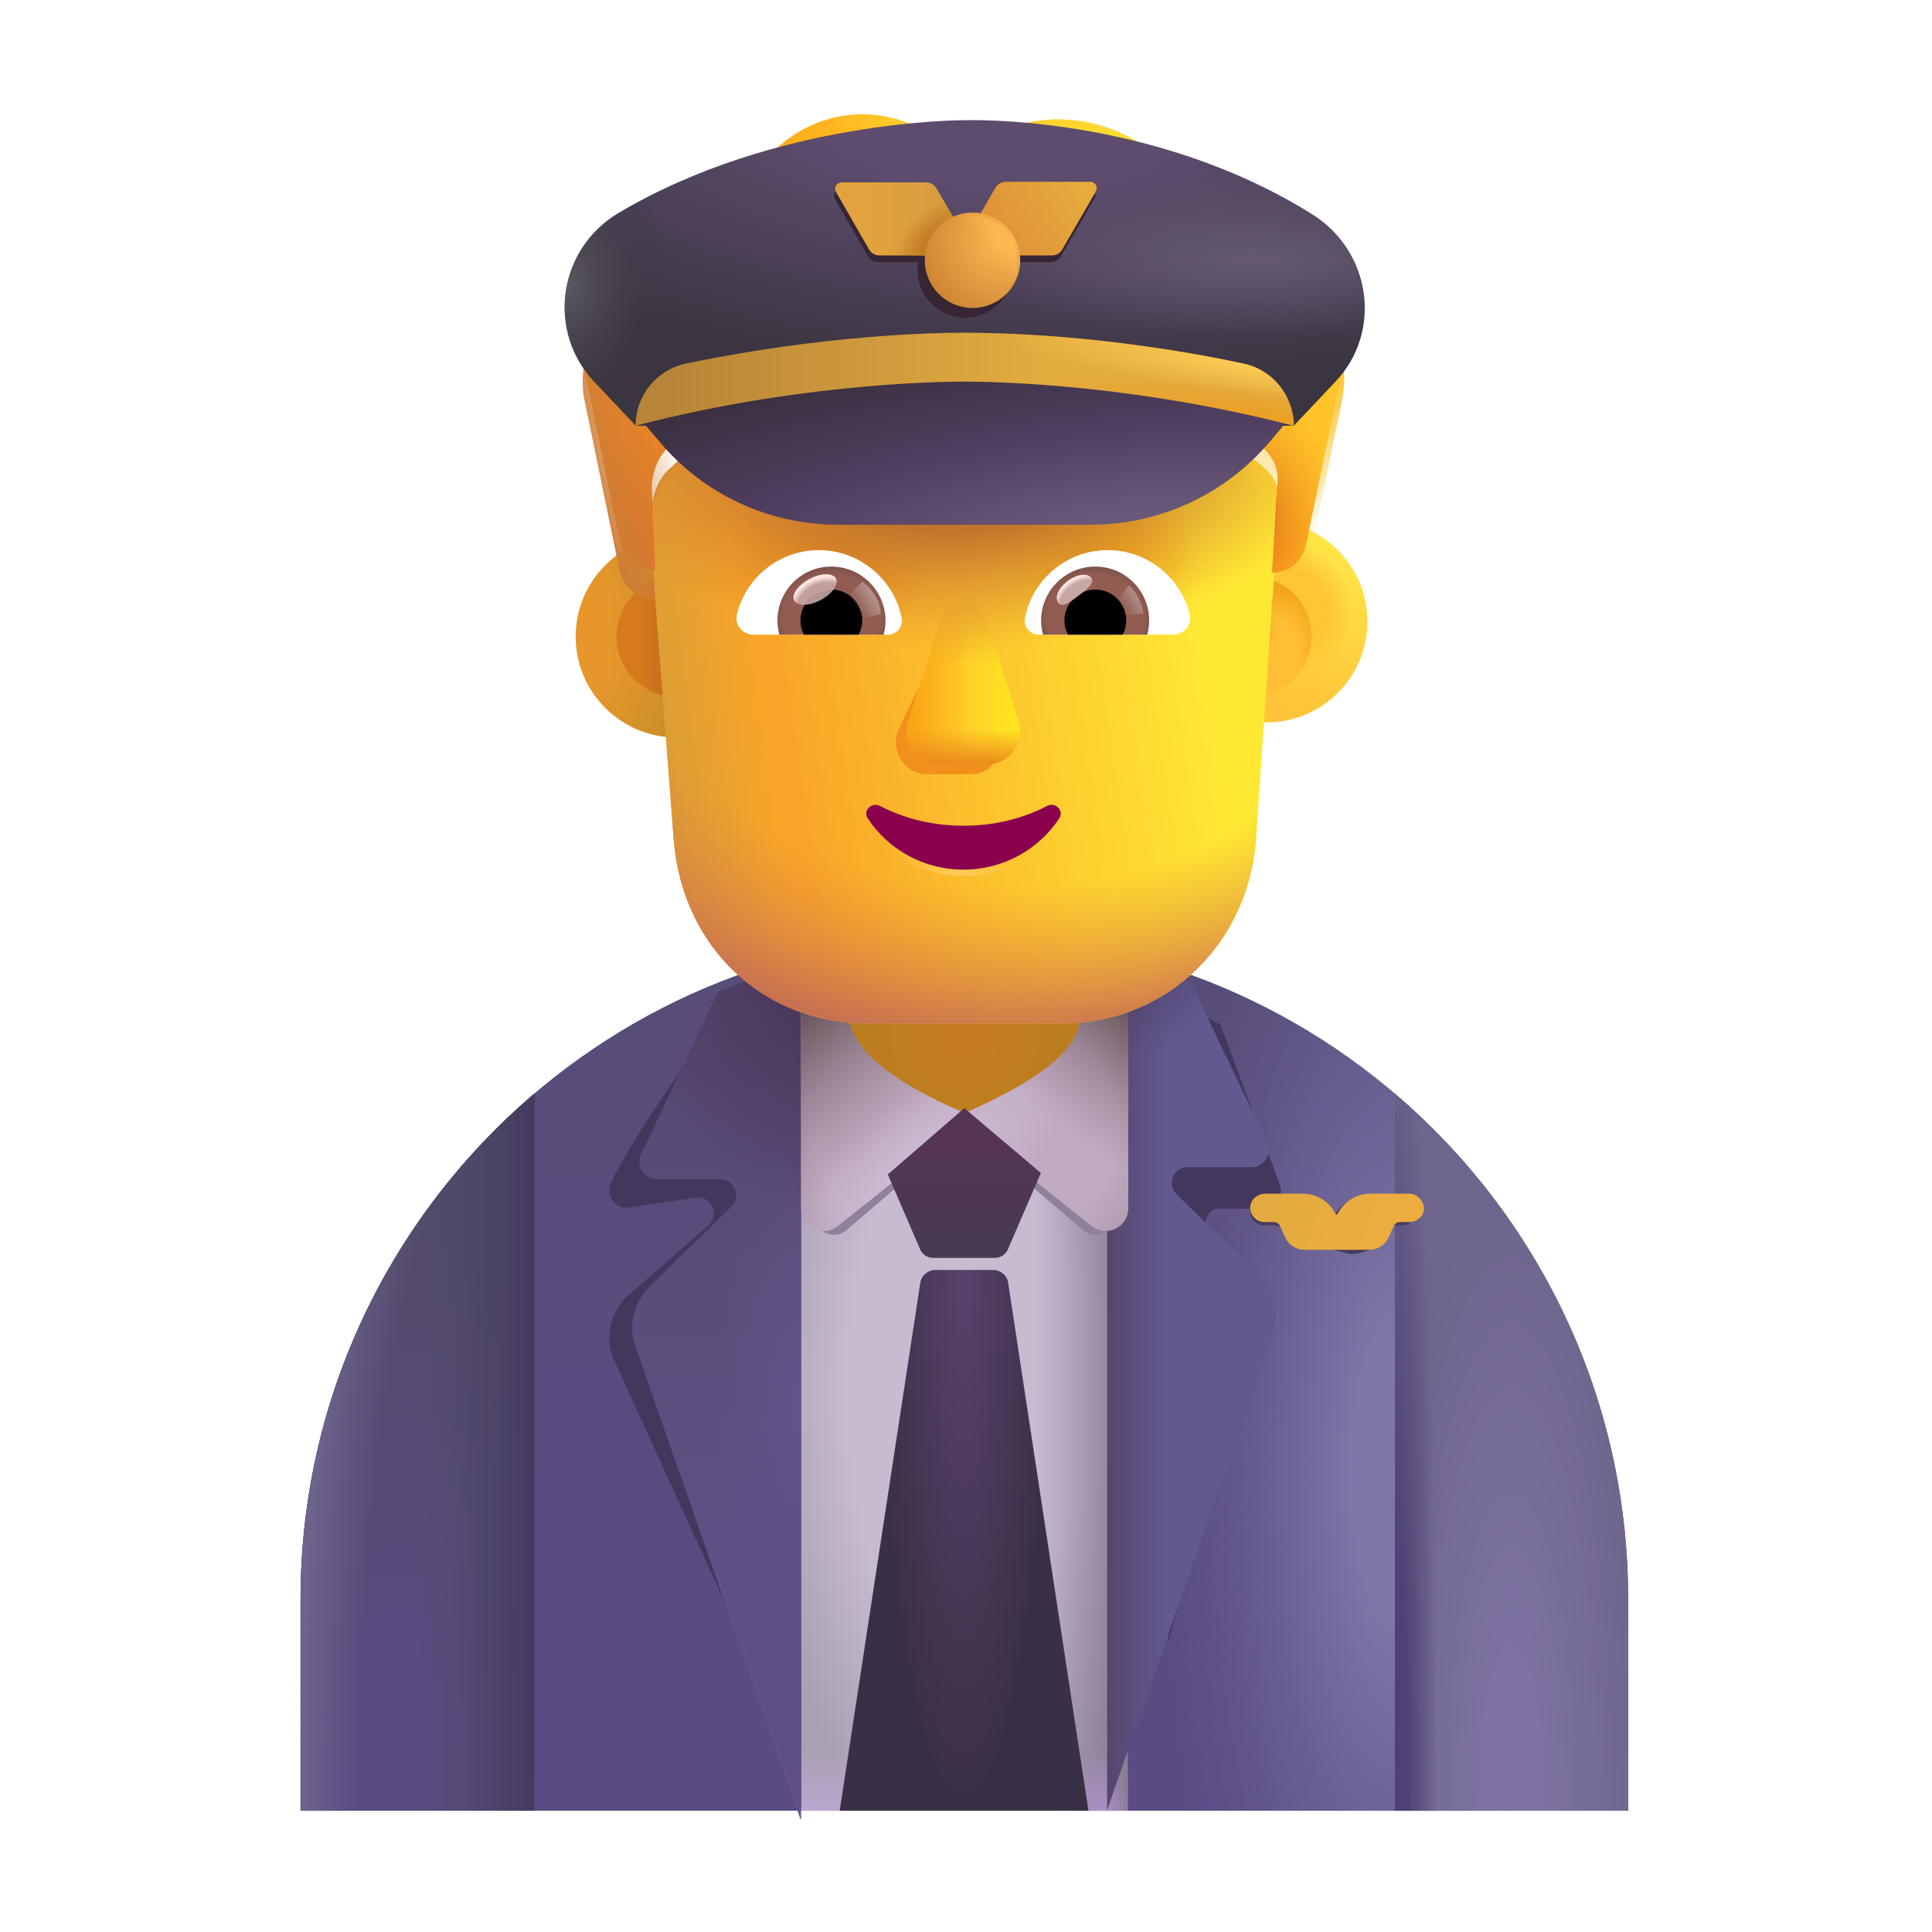 <svg width="1024" height="1024" viewBox="0 0 32 32" fill="none" xmlns="http://www.w3.org/2000/svg">
<path d="M15.978 15.491C9.908 15.491 4.978 20.411 4.978 26.491V29.991H26.968V26.491C26.968 20.411 22.048 15.491 15.978 15.491Z" fill="url(#paint0_linear_4002_2457)"/>
<path d="M15.978 15.491C9.908 15.491 4.978 20.411 4.978 26.491V29.991H26.968V26.491C26.968 20.411 22.048 15.491 15.978 15.491Z" fill="url(#paint1_radial_4002_2457)"/>
<path d="M23.104 18.114V29.991H26.968V26.491C26.968 23.134 25.469 20.131 23.104 18.114Z" fill="url(#paint2_radial_4002_2457)"/>
<path d="M23.104 18.114V29.991H26.968V26.491C26.968 23.134 25.469 20.131 23.104 18.114Z" fill="url(#paint3_radial_4002_2457)"/>
<path d="M8.853 29.991V18.111C6.483 20.128 4.978 23.132 4.978 26.491V29.991H8.853Z" fill="url(#paint4_radial_4002_2457)"/>
<path d="M8.853 29.991V18.111C6.483 20.128 4.978 23.132 4.978 26.491V29.991H8.853Z" fill="url(#paint5_linear_4002_2457)"/>
<path d="M8.853 29.991V18.111C6.483 20.128 4.978 23.132 4.978 26.491V29.991H8.853Z" fill="url(#paint6_radial_4002_2457)"/>
<path d="M18.678 16.101H13.268V29.991H18.678V16.101Z" fill="url(#paint7_radial_4002_2457)"/>
<path d="M18.678 16.101H13.268V29.991H18.678V16.101Z" fill="url(#paint8_linear_4002_2457)"/>
<path d="M18.678 16.101H13.268V29.991H18.678V16.101Z" fill="url(#paint9_linear_4002_2457)"/>
<path d="M18.678 16.101H13.268V29.991H18.678V16.101Z" fill="url(#paint10_radial_4002_2457)"/>
<g filter="url(#filter0_f_4002_2457)">
<path d="M15.979 15.338H13.463V20.078C13.463 20.388 13.797 20.568 14.029 20.368L15.979 18.698L17.928 20.368C18.16 20.568 18.494 20.388 18.494 20.078V15.338H15.979V15.338Z" fill="#8F809C"/>
</g>
<path d="M15.491 21.035C15.367 21.035 15.262 21.125 15.243 21.247L13.908 29.991H18.028L16.698 21.247C16.68 21.125 16.575 21.035 16.451 21.035H15.491Z" fill="url(#paint11_radial_4002_2457)"/>
<g filter="url(#filter1_f_4002_2457)">
<path d="M12.768 16.453C12.308 16.57 12.405 16.551 11.969 16.724C11.428 17.507 10.423 18.922 10.118 19.596C10.028 19.787 10.168 20.006 10.379 20.006L11.558 19.832C11.798 19.832 11.908 20.122 11.748 20.282L10.379 21.479C10.118 21.739 10.018 22.129 10.148 22.479L13.042 28.813L12.768 16.453Z" fill="#44375D"/>
</g>
<g filter="url(#filter2_ii_4002_2457)">
<path d="M13.268 15.828C12.808 15.945 12.359 16.09 11.923 16.263C11.912 16.271 11.9 16.277 11.888 16.282L10.618 18.971C10.528 19.162 10.668 19.381 10.878 19.381H11.928C12.168 19.381 12.278 19.672 12.118 19.831L10.758 21.162C10.498 21.422 10.398 21.811 10.528 22.162L13.258 29.982H13.268V15.828Z" fill="url(#paint12_linear_4002_2457)"/>
<path d="M13.268 15.828C12.808 15.945 12.359 16.09 11.923 16.263C11.912 16.271 11.9 16.277 11.888 16.282L10.618 18.971C10.528 19.162 10.668 19.381 10.878 19.381H11.928C12.168 19.381 12.278 19.672 12.118 19.831L10.758 21.162C10.498 21.422 10.398 21.811 10.528 22.162L13.258 29.982H13.268V15.828Z" fill="url(#paint13_radial_4002_2457)"/>
<path d="M13.268 15.828C12.808 15.945 12.359 16.09 11.923 16.263C11.912 16.271 11.9 16.277 11.888 16.282L10.618 18.971C10.528 19.162 10.668 19.381 10.878 19.381H11.928C12.168 19.381 12.278 19.672 12.118 19.831L10.758 21.162C10.498 21.422 10.398 21.811 10.528 22.162L13.258 29.982H13.268V15.828Z" fill="url(#paint14_radial_4002_2457)"/>
</g>
<path d="M13.268 15.828C12.808 15.945 12.359 16.09 11.923 16.263C11.912 16.271 11.9 16.277 11.888 16.282L10.618 18.971C10.528 19.162 10.668 19.381 10.878 19.381H11.928C12.168 19.381 12.278 19.672 12.118 19.831L10.758 21.162C10.498 21.422 10.398 21.811 10.528 22.162L13.258 29.982H13.268V15.828Z" fill="url(#paint15_linear_4002_2457)"/>
<g filter="url(#filter3_f_4002_2457)">
<path d="M20.029 20.47L20.472 21.519C20.674 21.779 20.744 22.169 20.651 22.529L19.355 27.175L19.135 16.73L19.226 16.547C19.564 16.662 19.894 16.804 20.214 16.97L21.194 19.61C21.264 19.8 21.155 20.02 20.992 20.02H20.176C19.99 20.02 19.896 20.3 20.029 20.47Z" fill="#44375D"/>
</g>
<g filter="url(#filter4_ii_4002_2457)">
<path d="M19.838 19.781L21.198 21.111C21.458 21.371 21.548 21.761 21.428 22.121L18.688 29.981V16.041L18.805 15.858C19.24 15.974 19.665 16.115 20.077 16.281L21.338 18.921C21.428 19.111 21.288 19.331 21.078 19.331H20.028C19.788 19.331 19.668 19.611 19.838 19.781Z" fill="url(#paint16_linear_4002_2457)"/>
<path d="M19.838 19.781L21.198 21.111C21.458 21.371 21.548 21.761 21.428 22.121L18.688 29.981V16.041L18.805 15.858C19.24 15.974 19.665 16.115 20.077 16.281L21.338 18.921C21.428 19.111 21.288 19.331 21.078 19.331H20.028C19.788 19.331 19.668 19.611 19.838 19.781Z" fill="url(#paint17_radial_4002_2457)"/>
</g>
<path d="M15.978 15.275H13.268V20.015C13.268 20.325 13.628 20.505 13.878 20.305L15.978 18.635L18.078 20.305C18.328 20.505 18.688 20.325 18.688 20.015V15.275H15.978V15.275Z" fill="url(#paint18_radial_4002_2457)"/>
<path d="M15.978 15.275H13.268V20.015C13.268 20.325 13.628 20.505 13.878 20.305L15.978 18.635L18.078 20.305C18.328 20.505 18.688 20.325 18.688 20.015V15.275H15.978V15.275Z" fill="url(#paint19_radial_4002_2457)"/>
<path d="M15.978 15.275H13.268V20.015C13.268 20.325 13.628 20.505 13.878 20.305L15.978 18.635L18.078 20.305C18.328 20.505 18.688 20.325 18.688 20.015V15.275H15.978V15.275Z" fill="url(#paint20_linear_4002_2457)"/>
<path d="M15.978 15.275H13.268V20.015C13.268 20.325 13.628 20.505 13.878 20.305L15.978 18.635L18.078 20.305C18.328 20.505 18.688 20.325 18.688 20.015V15.275H15.978V15.275Z" fill="url(#paint21_linear_4002_2457)"/>
<path d="M15.978 18.436C17.767 17.648 17.91 17.12 17.897 16.736H14.059C14.046 17.12 14.283 17.706 15.978 18.436Z" fill="url(#paint22_radial_4002_2457)"/>
<circle cx="11.206" cy="10.544" r="1.671" fill="url(#paint23_radial_4002_2457)"/>
<g filter="url(#filter5_f_4002_2457)">
<circle cx="11.206" cy="10.544" r="0.996" fill="url(#paint24_linear_4002_2457)"/>
</g>
<g filter="url(#filter6_i_4002_2457)">
<circle cx="20.728" cy="10.544" r="1.671" fill="url(#paint25_linear_4002_2457)"/>
<circle cx="20.728" cy="10.544" r="1.671" fill="url(#paint26_radial_4002_2457)"/>
</g>
<g filter="url(#filter7_f_4002_2457)">
<circle cx="20.728" cy="10.544" r="0.996" fill="#FFBF34"/>
<circle cx="20.728" cy="10.544" r="0.996" fill="url(#paint27_radial_4002_2457)"/>
<circle cx="20.728" cy="10.544" r="0.996" fill="url(#paint28_radial_4002_2457)"/>
</g>
<path d="M10.854 9.931C10.827 9.617 10.795 8.721 10.795 8.491C10.795 8.224 10.903 7.904 11.117 7.743L11.278 7.583C11.547 7.37 11.654 7.049 11.654 6.729V5.875C11.654 5.608 11.815 5.395 12.084 5.341C12.728 5.181 14.07 4.914 16.003 4.914C17.936 4.914 19.278 5.181 19.923 5.341C20.137 5.395 20.352 5.608 20.352 5.875V6.729C20.352 7.049 20.513 7.37 20.728 7.583C21.23 7.935 21.199 8.129 21.157 8.544C21.145 8.673 21.104 9.74 21.068 9.985L20.802 13.948C20.642 15.719 19.249 16.953 17.589 16.953H14.375C12.662 16.953 11.323 15.719 11.162 13.948L10.854 9.931Z" fill="url(#paint29_linear_4002_2457)"/>
<path d="M10.854 9.931C10.827 9.617 10.795 8.721 10.795 8.491C10.795 8.224 10.903 7.904 11.117 7.743L11.278 7.583C11.547 7.37 11.654 7.049 11.654 6.729V5.875C11.654 5.608 11.815 5.395 12.084 5.341C12.728 5.181 14.07 4.914 16.003 4.914C17.936 4.914 19.278 5.181 19.923 5.341C20.137 5.395 20.352 5.608 20.352 5.875V6.729C20.352 7.049 20.513 7.37 20.728 7.583C21.23 7.935 21.199 8.129 21.157 8.544C21.145 8.673 21.104 9.74 21.068 9.985L20.802 13.948C20.642 15.719 19.249 16.953 17.589 16.953H14.375C12.662 16.953 11.323 15.719 11.162 13.948L10.854 9.931Z" fill="url(#paint30_linear_4002_2457)"/>
<path d="M10.854 9.931C10.827 9.617 10.795 8.721 10.795 8.491C10.795 8.224 10.903 7.904 11.117 7.743L11.278 7.583C11.547 7.37 11.654 7.049 11.654 6.729V5.875C11.654 5.608 11.815 5.395 12.084 5.341C12.728 5.181 14.07 4.914 16.003 4.914C17.936 4.914 19.278 5.181 19.923 5.341C20.137 5.395 20.352 5.608 20.352 5.875V6.729C20.352 7.049 20.513 7.37 20.728 7.583C21.23 7.935 21.199 8.129 21.157 8.544C21.145 8.673 21.104 9.74 21.068 9.985L20.802 13.948C20.642 15.719 19.249 16.953 17.589 16.953H14.375C12.662 16.953 11.323 15.719 11.162 13.948L10.854 9.931Z" fill="url(#paint31_radial_4002_2457)"/>
<path d="M10.854 9.931C10.827 9.617 10.795 8.721 10.795 8.491C10.795 8.224 10.903 7.904 11.117 7.743L11.278 7.583C11.547 7.37 11.654 7.049 11.654 6.729V5.875C11.654 5.608 11.815 5.395 12.084 5.341C12.728 5.181 14.07 4.914 16.003 4.914C17.936 4.914 19.278 5.181 19.923 5.341C20.137 5.395 20.352 5.608 20.352 5.875V6.729C20.352 7.049 20.513 7.37 20.728 7.583C21.23 7.935 21.199 8.129 21.157 8.544C21.145 8.673 21.104 9.74 21.068 9.985L20.802 13.948C20.642 15.719 19.249 16.953 17.589 16.953H14.375C12.662 16.953 11.323 15.719 11.162 13.948L10.854 9.931Z" fill="url(#paint32_radial_4002_2457)"/>
<path d="M10.854 9.931C10.827 9.617 10.795 8.721 10.795 8.491C10.795 8.224 10.903 7.904 11.117 7.743L11.278 7.583C11.547 7.37 11.654 7.049 11.654 6.729V5.875C11.654 5.608 11.815 5.395 12.084 5.341C12.728 5.181 14.07 4.914 16.003 4.914C17.936 4.914 19.278 5.181 19.923 5.341C20.137 5.395 20.352 5.608 20.352 5.875V6.729C20.352 7.049 20.513 7.37 20.728 7.583C21.23 7.935 21.199 8.129 21.157 8.544C21.145 8.673 21.104 9.74 21.068 9.985L20.802 13.948C20.642 15.719 19.249 16.953 17.589 16.953H14.375C12.662 16.953 11.323 15.719 11.162 13.948L10.854 9.931Z" fill="url(#paint33_radial_4002_2457)"/>
<path d="M10.854 9.931C10.827 9.617 10.795 8.721 10.795 8.491C10.795 8.224 10.903 7.904 11.117 7.743L11.278 7.583C11.547 7.37 11.654 7.049 11.654 6.729V5.875C11.654 5.608 11.815 5.395 12.084 5.341C12.728 5.181 14.07 4.914 16.003 4.914C17.936 4.914 19.278 5.181 19.923 5.341C20.137 5.395 20.352 5.608 20.352 5.875V6.729C20.352 7.049 20.513 7.37 20.728 7.583C21.23 7.935 21.199 8.129 21.157 8.544C21.145 8.673 21.104 9.74 21.068 9.985L20.802 13.948C20.642 15.719 19.249 16.953 17.589 16.953H14.375C12.662 16.953 11.323 15.719 11.162 13.948L10.854 9.931Z" fill="url(#paint34_radial_4002_2457)"/>
<g filter="url(#filter8_ii_4002_2457)">
<path d="M20.782 4.398L21.211 4.6C21.963 4.952 22.392 5.757 22.231 6.613L21.641 9.482C21.588 9.779 21.38 9.978 21.068 9.985C21.104 9.51 21.137 8.743 21.15 8.622C21.194 8.213 21.125 8.093 20.728 7.72C20.513 7.519 20.352 7.217 20.352 6.915V6.11C20.352 5.858 20.137 5.657 19.922 5.606C19.278 5.455 17.936 5.204 16.003 5.204C14.07 5.204 12.728 5.455 12.084 5.606C11.815 5.657 11.654 5.858 11.654 6.11V6.915C11.654 7.217 11.547 7.519 11.278 7.72L11.117 7.871C10.903 8.022 10.794 8.338 10.794 8.59C10.808 8.736 10.83 9.582 10.854 9.934C10.553 9.914 10.309 9.718 10.258 9.432L9.668 6.563C9.56 5.757 9.99 4.952 10.742 4.6C11.756 4.18 12.126 3.543 12.943 2.888C13.533 2.385 14.392 2.234 15.144 2.586C15.681 2.737 16.272 2.737 16.808 2.586C17.614 2.334 18.527 2.536 19.171 3.089L19.976 3.844C20.191 4.096 20.459 4.247 20.782 4.398Z" fill="#FFA91B"/>
<path d="M20.782 4.398L21.211 4.6C21.963 4.952 22.392 5.757 22.231 6.613L21.641 9.482C21.588 9.779 21.38 9.978 21.068 9.985C21.104 9.51 21.137 8.743 21.15 8.622C21.194 8.213 21.125 8.093 20.728 7.72C20.513 7.519 20.352 7.217 20.352 6.915V6.11C20.352 5.858 20.137 5.657 19.922 5.606C19.278 5.455 17.936 5.204 16.003 5.204C14.07 5.204 12.728 5.455 12.084 5.606C11.815 5.657 11.654 5.858 11.654 6.11V6.915C11.654 7.217 11.547 7.519 11.278 7.72L11.117 7.871C10.903 8.022 10.794 8.338 10.794 8.59C10.808 8.736 10.83 9.582 10.854 9.934C10.553 9.914 10.309 9.718 10.258 9.432L9.668 6.563C9.56 5.757 9.99 4.952 10.742 4.6C11.756 4.18 12.126 3.543 12.943 2.888C13.533 2.385 14.392 2.234 15.144 2.586C15.681 2.737 16.272 2.737 16.808 2.586C17.614 2.334 18.527 2.536 19.171 3.089L19.976 3.844C20.191 4.096 20.459 4.247 20.782 4.398Z" fill="url(#paint35_radial_4002_2457)"/>
<path d="M20.782 4.398L21.211 4.6C21.963 4.952 22.392 5.757 22.231 6.613L21.641 9.482C21.588 9.779 21.38 9.978 21.068 9.985C21.104 9.51 21.137 8.743 21.15 8.622C21.194 8.213 21.125 8.093 20.728 7.72C20.513 7.519 20.352 7.217 20.352 6.915V6.11C20.352 5.858 20.137 5.657 19.922 5.606C19.278 5.455 17.936 5.204 16.003 5.204C14.07 5.204 12.728 5.455 12.084 5.606C11.815 5.657 11.654 5.858 11.654 6.11V6.915C11.654 7.217 11.547 7.519 11.278 7.72L11.117 7.871C10.903 8.022 10.794 8.338 10.794 8.59C10.808 8.736 10.83 9.582 10.854 9.934C10.553 9.914 10.309 9.718 10.258 9.432L9.668 6.563C9.56 5.757 9.99 4.952 10.742 4.6C11.756 4.18 12.126 3.543 12.943 2.888C13.533 2.385 14.392 2.234 15.144 2.586C15.681 2.737 16.272 2.737 16.808 2.586C17.614 2.334 18.527 2.536 19.171 3.089L19.976 3.844C20.191 4.096 20.459 4.247 20.782 4.398Z" fill="url(#paint36_linear_4002_2457)"/>
<path d="M20.782 4.398L21.211 4.6C21.963 4.952 22.392 5.757 22.231 6.613L21.641 9.482C21.588 9.779 21.38 9.978 21.068 9.985C21.104 9.51 21.137 8.743 21.15 8.622C21.194 8.213 21.125 8.093 20.728 7.72C20.513 7.519 20.352 7.217 20.352 6.915V6.11C20.352 5.858 20.137 5.657 19.922 5.606C19.278 5.455 17.936 5.204 16.003 5.204C14.07 5.204 12.728 5.455 12.084 5.606C11.815 5.657 11.654 5.858 11.654 6.11V6.915C11.654 7.217 11.547 7.519 11.278 7.72L11.117 7.871C10.903 8.022 10.794 8.338 10.794 8.59C10.808 8.736 10.83 9.582 10.854 9.934C10.553 9.914 10.309 9.718 10.258 9.432L9.668 6.563C9.56 5.757 9.99 4.952 10.742 4.6C11.756 4.18 12.126 3.543 12.943 2.888C13.533 2.385 14.392 2.234 15.144 2.586C15.681 2.737 16.272 2.737 16.808 2.586C17.614 2.334 18.527 2.536 19.171 3.089L19.976 3.844C20.191 4.096 20.459 4.247 20.782 4.398Z" fill="url(#paint37_radial_4002_2457)"/>
<path d="M20.782 4.398L21.211 4.6C21.963 4.952 22.392 5.757 22.231 6.613L21.641 9.482C21.588 9.779 21.38 9.978 21.068 9.985C21.104 9.51 21.137 8.743 21.15 8.622C21.194 8.213 21.125 8.093 20.728 7.72C20.513 7.519 20.352 7.217 20.352 6.915V6.11C20.352 5.858 20.137 5.657 19.922 5.606C19.278 5.455 17.936 5.204 16.003 5.204C14.07 5.204 12.728 5.455 12.084 5.606C11.815 5.657 11.654 5.858 11.654 6.11V6.915C11.654 7.217 11.547 7.519 11.278 7.72L11.117 7.871C10.903 8.022 10.794 8.338 10.794 8.59C10.808 8.736 10.83 9.582 10.854 9.934C10.553 9.914 10.309 9.718 10.258 9.432L9.668 6.563C9.56 5.757 9.99 4.952 10.742 4.6C11.756 4.18 12.126 3.543 12.943 2.888C13.533 2.385 14.392 2.234 15.144 2.586C15.681 2.737 16.272 2.737 16.808 2.586C17.614 2.334 18.527 2.536 19.171 3.089L19.976 3.844C20.191 4.096 20.459 4.247 20.782 4.398Z" fill="url(#paint38_radial_4002_2457)"/>
<path d="M20.782 4.398L21.211 4.6C21.963 4.952 22.392 5.757 22.231 6.613L21.641 9.482C21.588 9.779 21.38 9.978 21.068 9.985C21.104 9.51 21.137 8.743 21.15 8.622C21.194 8.213 21.125 8.093 20.728 7.72C20.513 7.519 20.352 7.217 20.352 6.915V6.11C20.352 5.858 20.137 5.657 19.922 5.606C19.278 5.455 17.936 5.204 16.003 5.204C14.07 5.204 12.728 5.455 12.084 5.606C11.815 5.657 11.654 5.858 11.654 6.11V6.915C11.654 7.217 11.547 7.519 11.278 7.72L11.117 7.871C10.903 8.022 10.794 8.338 10.794 8.59C10.808 8.736 10.83 9.582 10.854 9.934C10.553 9.914 10.309 9.718 10.258 9.432L9.668 6.563C9.56 5.757 9.99 4.952 10.742 4.6C11.756 4.18 12.126 3.543 12.943 2.888C13.533 2.385 14.392 2.234 15.144 2.586C15.681 2.737 16.272 2.737 16.808 2.586C17.614 2.334 18.527 2.536 19.171 3.089L19.976 3.844C20.191 4.096 20.459 4.247 20.782 4.398Z" fill="url(#paint39_radial_4002_2457)"/>
<path d="M20.782 4.398L21.211 4.6C21.963 4.952 22.392 5.757 22.231 6.613L21.641 9.482C21.588 9.779 21.38 9.978 21.068 9.985C21.104 9.51 21.137 8.743 21.15 8.622C21.194 8.213 21.125 8.093 20.728 7.72C20.513 7.519 20.352 7.217 20.352 6.915V6.11C20.352 5.858 20.137 5.657 19.922 5.606C19.278 5.455 17.936 5.204 16.003 5.204C14.07 5.204 12.728 5.455 12.084 5.606C11.815 5.657 11.654 5.858 11.654 6.11V6.915C11.654 7.217 11.547 7.519 11.278 7.72L11.117 7.871C10.903 8.022 10.794 8.338 10.794 8.59C10.808 8.736 10.83 9.582 10.854 9.934C10.553 9.914 10.309 9.718 10.258 9.432L9.668 6.563C9.56 5.757 9.99 4.952 10.742 4.6C11.756 4.18 12.126 3.543 12.943 2.888C13.533 2.385 14.392 2.234 15.144 2.586C15.681 2.737 16.272 2.737 16.808 2.586C17.614 2.334 18.527 2.536 19.171 3.089L19.976 3.844C20.191 4.096 20.459 4.247 20.782 4.398Z" fill="url(#paint40_radial_4002_2457)"/>
</g>
<path d="M20.782 4.398L21.211 4.6C21.963 4.952 22.392 5.757 22.231 6.613L21.641 9.482C21.588 9.779 21.38 9.978 21.068 9.985C21.104 9.51 21.137 8.743 21.15 8.622C21.194 8.213 21.125 8.093 20.728 7.72C20.513 7.519 20.352 7.217 20.352 6.915V6.11C20.352 5.858 20.137 5.657 19.922 5.606C19.278 5.455 17.936 5.204 16.003 5.204C14.07 5.204 12.728 5.455 12.084 5.606C11.815 5.657 11.654 5.858 11.654 6.11V6.915C11.654 7.217 11.547 7.519 11.278 7.72L11.117 7.871C10.903 8.022 10.794 8.338 10.794 8.59C10.808 8.736 10.83 9.582 10.854 9.934C10.553 9.914 10.309 9.718 10.258 9.432L9.668 6.563C9.56 5.757 9.99 4.952 10.742 4.6C11.756 4.18 12.126 3.543 12.943 2.888C13.533 2.385 14.392 2.234 15.144 2.586C15.681 2.737 16.272 2.737 16.808 2.586C17.614 2.334 18.527 2.536 19.171 3.089L19.976 3.844C20.191 4.096 20.459 4.247 20.782 4.398Z" fill="url(#paint41_radial_4002_2457)"/>
<path d="M20.782 4.398L21.211 4.6C21.963 4.952 22.392 5.757 22.231 6.613L21.641 9.482C21.588 9.779 21.38 9.978 21.068 9.985C21.104 9.51 21.137 8.743 21.15 8.622C21.194 8.213 21.125 8.093 20.728 7.72C20.513 7.519 20.352 7.217 20.352 6.915V6.11C20.352 5.858 20.137 5.657 19.922 5.606C19.278 5.455 17.936 5.204 16.003 5.204C14.07 5.204 12.728 5.455 12.084 5.606C11.815 5.657 11.654 5.858 11.654 6.11V6.915C11.654 7.217 11.547 7.519 11.278 7.72L11.117 7.871C10.903 8.022 10.794 8.338 10.794 8.59C10.808 8.736 10.83 9.582 10.854 9.934C10.553 9.914 10.309 9.718 10.258 9.432L9.668 6.563C9.56 5.757 9.99 4.952 10.742 4.6C11.756 4.18 12.126 3.543 12.943 2.888C13.533 2.385 14.392 2.234 15.144 2.586C15.681 2.737 16.272 2.737 16.808 2.586C17.614 2.334 18.527 2.536 19.171 3.089L19.976 3.844C20.191 4.096 20.459 4.247 20.782 4.398Z" fill="url(#paint42_radial_4002_2457)"/>
<path d="M20.782 4.398L21.211 4.6C21.963 4.952 22.392 5.757 22.231 6.613L21.641 9.482C21.588 9.779 21.38 9.978 21.068 9.985C21.104 9.51 21.137 8.743 21.15 8.622C21.194 8.213 21.125 8.093 20.728 7.72C20.513 7.519 20.352 7.217 20.352 6.915V6.11C20.352 5.858 20.137 5.657 19.922 5.606C19.278 5.455 17.936 5.204 16.003 5.204C14.07 5.204 12.728 5.455 12.084 5.606C11.815 5.657 11.654 5.858 11.654 6.11V6.915C11.654 7.217 11.547 7.519 11.278 7.72L11.117 7.871C10.903 8.022 10.794 8.338 10.794 8.59C10.808 8.736 10.83 9.582 10.854 9.934C10.553 9.914 10.309 9.718 10.258 9.432L9.668 6.563C9.56 5.757 9.99 4.952 10.742 4.6C11.756 4.18 12.126 3.543 12.943 2.888C13.533 2.385 14.392 2.234 15.144 2.586C15.681 2.737 16.272 2.737 16.808 2.586C17.614 2.334 18.527 2.536 19.171 3.089L19.976 3.844C20.191 4.096 20.459 4.247 20.782 4.398Z" fill="url(#paint43_radial_4002_2457)"/>
<path d="M20.782 4.398L21.211 4.6C21.963 4.952 22.392 5.757 22.231 6.613L21.641 9.482C21.588 9.779 21.38 9.978 21.068 9.985C21.104 9.51 21.137 8.743 21.15 8.622C21.194 8.213 21.125 8.093 20.728 7.72C20.513 7.519 20.352 7.217 20.352 6.915V6.11C20.352 5.858 20.137 5.657 19.922 5.606C19.278 5.455 17.936 5.204 16.003 5.204C14.07 5.204 12.728 5.455 12.084 5.606C11.815 5.657 11.654 5.858 11.654 6.11V6.915C11.654 7.217 11.547 7.519 11.278 7.72L11.117 7.871C10.903 8.022 10.794 8.338 10.794 8.59C10.808 8.736 10.83 9.582 10.854 9.934C10.553 9.914 10.309 9.718 10.258 9.432L9.668 6.563C9.56 5.757 9.99 4.952 10.742 4.6C11.756 4.18 12.126 3.543 12.943 2.888C13.533 2.385 14.392 2.234 15.144 2.586C15.681 2.737 16.272 2.737 16.808 2.586C17.614 2.334 18.527 2.536 19.171 3.089L19.976 3.844C20.191 4.096 20.459 4.247 20.782 4.398Z" fill="url(#paint44_radial_4002_2457)"/>
<g filter="url(#filter9_f_4002_2457)">
<path d="M15.683 10.422L14.861 12.123C14.76 12.473 15.004 12.823 15.35 12.823H16.088C16.434 12.823 16.678 12.467 16.576 12.123L16.078 10.422C15.971 10.045 15.794 10.045 15.683 10.422Z" fill="#F1901C"/>
</g>
<g filter="url(#filter10_f_4002_2457)">
<path d="M15.575 10.258L15.044 11.959C14.935 12.309 15.196 12.659 15.565 12.659H16.352C16.721 12.659 16.981 12.304 16.873 11.959L16.341 10.258C16.227 9.881 15.695 9.881 15.575 10.258Z" fill="#FFCC28"/>
<path d="M15.575 10.258L15.044 11.959C14.935 12.309 15.196 12.659 15.565 12.659H16.352C16.721 12.659 16.981 12.304 16.873 11.959L16.341 10.258C16.227 9.881 15.695 9.881 15.575 10.258Z" fill="url(#paint45_linear_4002_2457)"/>
<path d="M15.575 10.258L15.044 11.959C14.935 12.309 15.196 12.659 15.565 12.659H16.352C16.721 12.659 16.981 12.304 16.873 11.959L16.341 10.258C16.227 9.881 15.695 9.881 15.575 10.258Z" fill="url(#paint46_linear_4002_2457)"/>
<path d="M15.575 10.258L15.044 11.959C14.935 12.309 15.196 12.659 15.565 12.659H16.352C16.721 12.659 16.981 12.304 16.873 11.959L16.341 10.258C16.227 9.881 15.695 9.881 15.575 10.258Z" fill="url(#paint47_linear_4002_2457)"/>
<path d="M15.575 10.258L15.044 11.959C14.935 12.309 15.196 12.659 15.565 12.659H16.352C16.721 12.659 16.981 12.304 16.873 11.959L16.341 10.258C16.227 9.881 15.695 9.881 15.575 10.258Z" fill="url(#paint48_linear_4002_2457)"/>
</g>
<g filter="url(#filter11_f_4002_2457)">
<path d="M15.958 13.677C15.45 13.677 14.973 13.557 14.572 13.348C14.435 13.278 14.287 13.433 14.374 13.557C14.709 14.065 15.293 14.404 15.958 14.404C16.623 14.404 17.207 14.065 17.543 13.557C17.629 13.428 17.482 13.278 17.345 13.348C16.943 13.557 16.471 13.677 15.958 13.677Z" stroke="url(#paint49_radial_4002_2457)" stroke-width="0.2"/>
</g>
<path d="M15.958 13.677C15.45 13.677 14.973 13.557 14.572 13.348C14.435 13.278 14.287 13.433 14.374 13.557C14.709 14.065 15.293 14.404 15.958 14.404C16.623 14.404 17.207 14.065 17.543 13.557C17.629 13.428 17.482 13.278 17.345 13.348C16.943 13.557 16.471 13.677 15.958 13.677Z" fill="#8A004F"/>
<path d="M18.348 9.112C19.002 9.112 19.554 9.562 19.704 10.171C19.749 10.346 19.615 10.512 19.436 10.512H17.203C17.061 10.512 16.948 10.382 16.976 10.24C17.102 9.599 17.666 9.112 18.348 9.112Z" fill="white"/>
<path d="M18.141 9.384C18.636 9.384 19.034 9.786 19.034 10.277C19.034 10.358 19.022 10.439 19.002 10.512H17.276C17.256 10.435 17.244 10.358 17.244 10.277C17.244 9.786 17.646 9.384 18.141 9.384Z" fill="url(#paint50_radial_4002_2457)"/>
<path d="M17.63 10.277C17.63 9.993 17.857 9.765 18.141 9.765C18.425 9.765 18.653 9.993 18.653 10.277C18.653 10.362 18.632 10.443 18.596 10.512H17.691C17.65 10.443 17.63 10.362 17.63 10.277Z" fill="black"/>
<g filter="url(#filter12_f_4002_2457)">
<path d="M18.075 9.573C18.139 9.658 18.006 9.761 17.855 9.874C17.704 9.988 17.591 10.067 17.528 9.982C17.464 9.897 17.535 9.736 17.686 9.623C17.838 9.51 18.012 9.487 18.075 9.573Z" fill="#C7A7A3"/>
<path d="M18.075 9.573C18.139 9.658 18.006 9.761 17.855 9.874C17.704 9.988 17.591 10.067 17.528 9.982C17.464 9.897 17.535 9.736 17.686 9.623C17.838 9.51 18.012 9.487 18.075 9.573Z" fill="url(#paint51_radial_4002_2457)"/>
</g>
<g filter="url(#filter13_f_4002_2457)">
<path d="M18.937 10.159C18.904 9.928 18.769 9.754 18.705 9.696L18.445 9.982L18.562 10.21L18.937 10.159Z" fill="url(#paint52_linear_4002_2457)"/>
</g>
<path d="M13.563 9.112C12.909 9.112 12.357 9.562 12.207 10.171C12.162 10.346 12.296 10.512 12.475 10.512H14.708C14.85 10.512 14.963 10.383 14.935 10.24C14.809 9.599 14.241 9.112 13.563 9.112Z" fill="white"/>
<path d="M13.77 9.384C13.275 9.384 12.877 9.786 12.877 10.277C12.877 10.358 12.889 10.439 12.909 10.512H14.635C14.655 10.435 14.667 10.358 14.667 10.277C14.663 9.786 14.265 9.384 13.77 9.384Z" fill="url(#paint53_radial_4002_2457)"/>
<path d="M14.281 10.277C14.281 9.993 14.054 9.765 13.77 9.765C13.486 9.765 13.258 9.993 13.258 10.277C13.258 10.362 13.279 10.443 13.315 10.512H14.221C14.257 10.443 14.281 10.362 14.281 10.277Z" fill="black"/>
<g filter="url(#filter14_f_4002_2457)">
<path d="M14.586 10.172C14.586 9.883 14.351 9.691 14.288 9.633L13.999 9.912L14.177 10.274L14.586 10.172Z" fill="url(#paint54_linear_4002_2457)"/>
</g>
<g filter="url(#filter15_f_4002_2457)">
<ellipse cx="13.5" cy="9.765" rx="0.39" ry="0.197" transform="rotate(-27.914 13.5 9.765)" fill="#C7A7A3" fill-opacity="0.9"/>
<ellipse cx="13.5" cy="9.765" rx="0.39" ry="0.197" transform="rotate(-27.914 13.5 9.765)" fill="url(#paint55_radial_4002_2457)"/>
</g>
<g filter="url(#filter16_ii_4002_2457)">
<path d="M14.705 19.652L15.972 18.554L17.24 19.628L16.694 20.893C16.655 20.98 16.571 21.035 16.478 21.035H15.456C15.364 21.035 15.279 20.98 15.24 20.893L14.705 19.652Z" fill="url(#paint56_linear_4002_2457)"/>
</g>
<g filter="url(#filter17_f_4002_2457)">
<path d="M23.22 19.827H22.609C22.389 19.827 22.189 19.956 22.093 20.155C22.084 20.175 22.055 20.175 22.055 20.155C21.959 19.956 21.759 19.827 21.539 19.827H20.947C20.823 19.827 20.718 19.916 20.708 20.046C20.699 20.175 20.804 20.295 20.928 20.295H21.081C21.26 20.295 21.26 20.374 21.293 20.445C21.351 20.564 21.465 20.644 21.599 20.644H21.838L22.377 20.773C22.511 20.773 22.838 20.674 22.895 20.554L22.981 20.355C23 20.315 23.039 20.295 23.077 20.295H23.22C23.344 20.295 23.449 20.205 23.459 20.076C23.449 19.936 23.344 19.827 23.22 19.827Z" fill="#473A60"/>
</g>
<g filter="url(#filter18_ii_4002_2457)">
<path d="M23.338 19.771H22.698C22.468 19.771 22.258 19.901 22.158 20.101C22.148 20.121 22.118 20.121 22.118 20.101C22.018 19.901 21.808 19.771 21.578 19.771H20.958C20.828 19.771 20.718 19.861 20.708 19.991C20.698 20.121 20.808 20.241 20.938 20.241H21.098C21.138 20.241 21.178 20.261 21.198 20.301L21.288 20.501C21.348 20.621 21.468 20.701 21.608 20.701H21.858H22.428H22.678C22.818 20.701 22.938 20.621 22.998 20.501L23.088 20.301C23.108 20.261 23.148 20.241 23.188 20.241H23.338C23.468 20.241 23.578 20.151 23.588 20.021C23.578 19.881 23.468 19.771 23.338 19.771Z" fill="url(#paint57_linear_4002_2457)"/>
</g>
<path d="M21.72 3.541C19.06 1.881 16.02 1.991 15.98 1.991C15.94 1.991 12.84 1.981 10.24 3.531C9.24 4.131 9.05 5.491 9.85 6.331L10.53 7.051H15.97H15.99H21.43L22.11 6.331C22.91 5.501 22.71 4.151 21.72 3.541Z" fill="url(#paint58_radial_4002_2457)"/>
<path d="M21.72 3.541C19.06 1.881 16.02 1.991 15.98 1.991C15.94 1.991 12.84 1.981 10.24 3.531C9.24 4.131 9.05 5.491 9.85 6.331L10.53 7.051H15.97H15.99H21.43L22.11 6.331C22.91 5.501 22.71 4.151 21.72 3.541Z" fill="url(#paint59_radial_4002_2457)"/>
<path d="M21.72 3.541C19.06 1.881 16.02 1.991 15.98 1.991C15.94 1.991 12.84 1.981 10.24 3.531C9.24 4.131 9.05 5.491 9.85 6.331L10.53 7.051H15.97H15.99H21.43L22.11 6.331C22.91 5.501 22.71 4.151 21.72 3.541Z" fill="url(#paint60_radial_4002_2457)"/>
<g filter="url(#filter19_i_4002_2457)">
<path d="M15.978 6.321C15.978 6.321 13.448 6.291 10.528 7.051L10.928 7.521C11.658 8.391 12.738 8.891 13.878 8.891H18.068C19.208 8.891 20.288 8.391 21.028 7.521L21.428 7.051C18.508 6.291 15.978 6.321 15.978 6.321Z" fill="url(#paint61_radial_4002_2457)"/>
</g>
<path d="M15.928 5.511H16.028C16.418 5.511 18.298 5.531 20.588 6.021C21.078 6.121 21.428 6.551 21.428 7.051C18.508 6.291 15.978 6.321 15.978 6.321C15.978 6.321 13.448 6.291 10.528 7.051C10.528 6.551 10.878 6.121 11.368 6.021C13.658 5.541 15.528 5.511 15.928 5.511Z" fill="url(#paint62_linear_4002_2457)"/>
<path d="M15.928 5.511H16.028C16.418 5.511 18.298 5.531 20.588 6.021C21.078 6.121 21.428 6.551 21.428 7.051C18.508 6.291 15.978 6.321 15.978 6.321C15.978 6.321 13.448 6.291 10.528 7.051C10.528 6.551 10.878 6.121 11.368 6.021C13.658 5.541 15.528 5.511 15.928 5.511Z" fill="url(#paint63_radial_4002_2457)"/>
<path d="M15.928 5.511H16.028C16.418 5.511 18.298 5.531 20.588 6.021C21.078 6.121 21.428 6.551 21.428 7.051C18.508 6.291 15.978 6.321 15.978 6.321C15.978 6.321 13.448 6.291 10.528 7.051C10.528 6.551 10.878 6.121 11.368 6.021C13.658 5.541 15.528 5.511 15.928 5.511Z" fill="url(#paint64_radial_4002_2457)"/>
<g filter="url(#filter20_f_4002_2457)">
<path d="M16.767 4.342H17.4C17.48 4.342 17.54 4.302 17.58 4.232L18.13 3.282C18.17 3.212 18.12 3.122 18.04 3.122H16.64C16.56 3.122 16.5 3.162 16.46 3.232L16.185 3.707C16.122 3.691 16.055 3.682 15.987 3.682C15.912 3.682 15.839 3.693 15.77 3.713L15.497 3.242C15.457 3.172 15.397 3.132 15.317 3.132H13.917C13.837 3.132 13.787 3.222 13.827 3.292L14.367 4.232C14.407 4.302 14.467 4.342 14.547 4.342H15.208C15.201 4.385 15.197 4.428 15.197 4.472C15.197 4.909 15.551 5.262 15.987 5.262C16.424 5.262 16.777 4.909 16.777 4.472C16.777 4.428 16.773 4.385 16.767 4.342Z" fill="#382534"/>
</g>
<g filter="url(#filter21_i_4002_2457)">
<path d="M16.018 4.231H14.618C14.538 4.231 14.478 4.191 14.438 4.121L13.898 3.181C13.858 3.111 13.908 3.021 13.988 3.021H15.388C15.468 3.021 15.528 3.061 15.568 3.131L16.118 4.081C16.148 4.141 16.098 4.231 16.018 4.231Z" fill="url(#paint65_linear_4002_2457)"/>
<path d="M16.018 4.231H14.618C14.538 4.231 14.478 4.191 14.438 4.121L13.898 3.181C13.858 3.111 13.908 3.021 13.988 3.021H15.388C15.468 3.021 15.528 3.061 15.568 3.131L16.118 4.081C16.148 4.141 16.098 4.231 16.018 4.231Z" fill="url(#paint66_radial_4002_2457)"/>
</g>
<g filter="url(#filter22_i_4002_2457)">
<path d="M16.071 4.231H17.471C17.551 4.231 17.611 4.191 17.651 4.121L18.201 3.171C18.241 3.101 18.191 3.011 18.111 3.011H16.711C16.631 3.011 16.571 3.051 16.531 3.121L15.981 4.071C15.941 4.141 15.991 4.231 16.071 4.231Z" fill="url(#paint67_linear_4002_2457)"/>
</g>
<g filter="url(#filter23_i_4002_2457)">
<path d="M16.058 5.151C16.495 5.151 16.848 4.798 16.848 4.361C16.848 3.925 16.495 3.571 16.058 3.571C15.622 3.571 15.268 3.925 15.268 4.361C15.268 4.798 15.622 5.151 16.058 5.151Z" fill="url(#paint68_radial_4002_2457)"/>
</g>
<path d="M16.058 5.151C16.495 5.151 16.848 4.798 16.848 4.361C16.848 3.925 16.495 3.571 16.058 3.571C15.622 3.571 15.268 3.925 15.268 4.361C15.268 4.798 15.622 5.151 16.058 5.151Z" fill="url(#paint69_radial_4002_2457)"/>
<defs>
<filter id="filter0_f_4002_2457" x="12.463" y="14.338" width="7.031" height="7.114" filterUnits="userSpaceOnUse" color-interpolation-filters="sRGB">
<feFlood flood-opacity="0" result="BackgroundImageFix"/>
<feBlend mode="normal" in="SourceGraphic" in2="BackgroundImageFix" result="shape"/>
<feGaussianBlur stdDeviation="0.5" result="effect1_foregroundBlur_4002_2457"/>
</filter>
<filter id="filter1_f_4002_2457" x="9.091" y="15.453" width="4.951" height="14.36" filterUnits="userSpaceOnUse" color-interpolation-filters="sRGB">
<feFlood flood-opacity="0" result="BackgroundImageFix"/>
<feBlend mode="normal" in="SourceGraphic" in2="BackgroundImageFix" result="shape"/>
<feGaussianBlur stdDeviation="0.5" result="effect1_foregroundBlur_4002_2457"/>
</filter>
<filter id="filter2_ii_4002_2457" x="10.322" y="15.828" width="3.097" height="14.304" filterUnits="userSpaceOnUse" color-interpolation-filters="sRGB">
<feFlood flood-opacity="0" result="BackgroundImageFix"/>
<feBlend mode="normal" in="SourceGraphic" in2="BackgroundImageFix" result="shape"/>
<feColorMatrix in="SourceAlpha" type="matrix" values="0 0 0 0 0 0 0 0 0 0 0 0 0 0 0 0 0 0 127 0" result="hardAlpha"/>
<feOffset dx="0.15"/>
<feGaussianBlur stdDeviation="0.125"/>
<feComposite in2="hardAlpha" operator="arithmetic" k2="-1" k3="1"/>
<feColorMatrix type="matrix" values="0 0 0 0 0.388 0 0 0 0 0.357 0 0 0 0 0.471 0 0 0 1 0"/>
<feBlend mode="normal" in2="shape" result="effect1_innerShadow_4002_2457"/>
<feColorMatrix in="SourceAlpha" type="matrix" values="0 0 0 0 0 0 0 0 0 0 0 0 0 0 0 0 0 0 127 0" result="hardAlpha"/>
<feOffset dx="-0.15" dy="0.15"/>
<feGaussianBlur stdDeviation="0.125"/>
<feComposite in2="hardAlpha" operator="arithmetic" k2="-1" k3="1"/>
<feColorMatrix type="matrix" values="0 0 0 0 0.349 0 0 0 0 0.29 0 0 0 0 0.443 0 0 0 1 0"/>
<feBlend mode="normal" in2="effect1_innerShadow_4002_2457" result="effect2_innerShadow_4002_2457"/>
</filter>
<filter id="filter3_f_4002_2457" x="18.135" y="15.547" width="4.081" height="12.629" filterUnits="userSpaceOnUse" color-interpolation-filters="sRGB">
<feFlood flood-opacity="0" result="BackgroundImageFix"/>
<feBlend mode="normal" in="SourceGraphic" in2="BackgroundImageFix" result="shape"/>
<feGaussianBlur stdDeviation="0.5" result="effect1_foregroundBlur_4002_2457"/>
</filter>
<filter id="filter4_ii_4002_2457" x="18.438" y="15.858" width="3.042" height="14.123" filterUnits="userSpaceOnUse" color-interpolation-filters="sRGB">
<feFlood flood-opacity="0" result="BackgroundImageFix"/>
<feBlend mode="normal" in="SourceGraphic" in2="BackgroundImageFix" result="shape"/>
<feColorMatrix in="SourceAlpha" type="matrix" values="0 0 0 0 0 0 0 0 0 0 0 0 0 0 0 0 0 0 127 0" result="hardAlpha"/>
<feOffset dx="-0.25"/>
<feGaussianBlur stdDeviation="0.25"/>
<feComposite in2="hardAlpha" operator="arithmetic" k2="-1" k3="1"/>
<feColorMatrix type="matrix" values="0 0 0 0 0.404 0 0 0 0 0.373 0 0 0 0 0.541 0 0 0 1 0"/>
<feBlend mode="normal" in2="shape" result="effect1_innerShadow_4002_2457"/>
<feColorMatrix in="SourceAlpha" type="matrix" values="0 0 0 0 0 0 0 0 0 0 0 0 0 0 0 0 0 0 127 0" result="hardAlpha"/>
<feOffset dx="-0.1"/>
<feGaussianBlur stdDeviation="0.1"/>
<feComposite in2="hardAlpha" operator="arithmetic" k2="-1" k3="1"/>
<feColorMatrix type="matrix" values="0 0 0 0 0.38 0 0 0 0 0.349 0 0 0 0 0.553 0 0 0 1 0"/>
<feBlend mode="normal" in2="effect1_innerShadow_4002_2457" result="effect2_innerShadow_4002_2457"/>
</filter>
<filter id="filter5_f_4002_2457" x="9.71" y="9.048" width="2.992" height="2.992" filterUnits="userSpaceOnUse" color-interpolation-filters="sRGB">
<feFlood flood-opacity="0" result="BackgroundImageFix"/>
<feBlend mode="normal" in="SourceGraphic" in2="BackgroundImageFix" result="shape"/>
<feGaussianBlur stdDeviation="0.25" result="effect1_foregroundBlur_4002_2457"/>
</filter>
<filter id="filter6_i_4002_2457" x="19.057" y="8.623" width="3.592" height="3.592" filterUnits="userSpaceOnUse" color-interpolation-filters="sRGB">
<feFlood flood-opacity="0" result="BackgroundImageFix"/>
<feBlend mode="normal" in="SourceGraphic" in2="BackgroundImageFix" result="shape"/>
<feColorMatrix in="SourceAlpha" type="matrix" values="0 0 0 0 0 0 0 0 0 0 0 0 0 0 0 0 0 0 127 0" result="hardAlpha"/>
<feOffset dx="0.25" dy="-0.25"/>
<feGaussianBlur stdDeviation="0.25"/>
<feComposite in2="hardAlpha" operator="arithmetic" k2="-1" k3="1"/>
<feColorMatrix type="matrix" values="0 0 0 0 0.851 0 0 0 0 0.561 0 0 0 0 0.376 0 0 0 1 0"/>
<feBlend mode="normal" in2="shape" result="effect1_innerShadow_4002_2457"/>
</filter>
<filter id="filter7_f_4002_2457" x="19.232" y="9.048" width="2.992" height="2.992" filterUnits="userSpaceOnUse" color-interpolation-filters="sRGB">
<feFlood flood-opacity="0" result="BackgroundImageFix"/>
<feBlend mode="normal" in="SourceGraphic" in2="BackgroundImageFix" result="shape"/>
<feGaussianBlur stdDeviation="0.25" result="effect1_foregroundBlur_4002_2457"/>
</filter>
<filter id="filter8_ii_4002_2457" x="9.651" y="2.144" width="12.614" height="7.841" filterUnits="userSpaceOnUse" color-interpolation-filters="sRGB">
<feFlood flood-opacity="0" result="BackgroundImageFix"/>
<feBlend mode="normal" in="SourceGraphic" in2="BackgroundImageFix" result="shape"/>
<feColorMatrix in="SourceAlpha" type="matrix" values="0 0 0 0 0 0 0 0 0 0 0 0 0 0 0 0 0 0 127 0" result="hardAlpha"/>
<feOffset dy="-0.25"/>
<feGaussianBlur stdDeviation="0.125"/>
<feComposite in2="hardAlpha" operator="arithmetic" k2="-1" k3="1"/>
<feColorMatrix type="matrix" values="0 0 0 0 0.984 0 0 0 0 0.584 0 0 0 0 0.129 0 0 0 1 0"/>
<feBlend mode="normal" in2="shape" result="effect1_innerShadow_4002_2457"/>
<feColorMatrix in="SourceAlpha" type="matrix" values="0 0 0 0 0 0 0 0 0 0 0 0 0 0 0 0 0 0 127 0" result="hardAlpha"/>
<feOffset dy="-0.25"/>
<feGaussianBlur stdDeviation="0.125"/>
<feComposite in2="hardAlpha" operator="arithmetic" k2="-1" k3="1"/>
<feColorMatrix type="matrix" values="0 0 0 0 0.973 0 0 0 0 0.573 0 0 0 0 0.016 0 0 0 1 0"/>
<feBlend mode="normal" in2="effect1_innerShadow_4002_2457" result="effect2_innerShadow_4002_2457"/>
</filter>
<filter id="filter9_f_4002_2457" x="14.088" y="9.389" width="3.262" height="4.184" filterUnits="userSpaceOnUse" color-interpolation-filters="sRGB">
<feFlood flood-opacity="0" result="BackgroundImageFix"/>
<feBlend mode="normal" in="SourceGraphic" in2="BackgroundImageFix" result="shape"/>
<feGaussianBlur stdDeviation="0.375" result="effect1_foregroundBlur_4002_2457"/>
</filter>
<filter id="filter10_f_4002_2457" x="14.769" y="9.726" width="2.379" height="3.184" filterUnits="userSpaceOnUse" color-interpolation-filters="sRGB">
<feFlood flood-opacity="0" result="BackgroundImageFix"/>
<feBlend mode="normal" in="SourceGraphic" in2="BackgroundImageFix" result="shape"/>
<feGaussianBlur stdDeviation="0.125" result="effect1_foregroundBlur_4002_2457"/>
</filter>
<filter id="filter11_f_4002_2457" x="14.148" y="13.13" width="3.621" height="1.474" filterUnits="userSpaceOnUse" color-interpolation-filters="sRGB">
<feFlood flood-opacity="0" result="BackgroundImageFix"/>
<feBlend mode="normal" in="SourceGraphic" in2="BackgroundImageFix" result="shape"/>
<feGaussianBlur stdDeviation="0.05" result="effect1_foregroundBlur_4002_2457"/>
</filter>
<filter id="filter12_f_4002_2457" x="17.404" y="9.421" width="0.787" height="0.697" filterUnits="userSpaceOnUse" color-interpolation-filters="sRGB">
<feFlood flood-opacity="0" result="BackgroundImageFix"/>
<feBlend mode="normal" in="SourceGraphic" in2="BackgroundImageFix" result="shape"/>
<feGaussianBlur stdDeviation="0.05" result="effect1_foregroundBlur_4002_2457"/>
</filter>
<filter id="filter13_f_4002_2457" x="18.245" y="9.496" width="0.892" height="0.914" filterUnits="userSpaceOnUse" color-interpolation-filters="sRGB">
<feFlood flood-opacity="0" result="BackgroundImageFix"/>
<feBlend mode="normal" in="SourceGraphic" in2="BackgroundImageFix" result="shape"/>
<feGaussianBlur stdDeviation="0.1" result="effect1_foregroundBlur_4002_2457"/>
</filter>
<filter id="filter14_f_4002_2457" x="13.799" y="9.433" width="0.987" height="1.041" filterUnits="userSpaceOnUse" color-interpolation-filters="sRGB">
<feFlood flood-opacity="0" result="BackgroundImageFix"/>
<feBlend mode="normal" in="SourceGraphic" in2="BackgroundImageFix" result="shape"/>
<feGaussianBlur stdDeviation="0.1" result="effect1_foregroundBlur_4002_2457"/>
</filter>
<filter id="filter15_f_4002_2457" x="13.044" y="9.413" width="0.914" height="0.705" filterUnits="userSpaceOnUse" color-interpolation-filters="sRGB">
<feFlood flood-opacity="0" result="BackgroundImageFix"/>
<feBlend mode="normal" in="SourceGraphic" in2="BackgroundImageFix" result="shape"/>
<feGaussianBlur stdDeviation="0.05" result="effect1_foregroundBlur_4002_2457"/>
</filter>
<filter id="filter16_ii_4002_2457" x="14.605" y="18.454" width="2.735" height="2.58" filterUnits="userSpaceOnUse" color-interpolation-filters="sRGB">
<feFlood flood-opacity="0" result="BackgroundImageFix"/>
<feBlend mode="normal" in="SourceGraphic" in2="BackgroundImageFix" result="shape"/>
<feColorMatrix in="SourceAlpha" type="matrix" values="0 0 0 0 0 0 0 0 0 0 0 0 0 0 0 0 0 0 127 0" result="hardAlpha"/>
<feOffset dx="0.1" dy="-0.1"/>
<feGaussianBlur stdDeviation="0.25"/>
<feComposite in2="hardAlpha" operator="arithmetic" k2="-1" k3="1"/>
<feColorMatrix type="matrix" values="0 0 0 0 0.2 0 0 0 0 0.153 0 0 0 0 0.251 0 0 0 1 0"/>
<feBlend mode="normal" in2="shape" result="effect1_innerShadow_4002_2457"/>
<feColorMatrix in="SourceAlpha" type="matrix" values="0 0 0 0 0 0 0 0 0 0 0 0 0 0 0 0 0 0 127 0" result="hardAlpha"/>
<feOffset dx="-0.1" dy="-0.1"/>
<feGaussianBlur stdDeviation="0.25"/>
<feComposite in2="hardAlpha" operator="arithmetic" k2="-1" k3="1"/>
<feColorMatrix type="matrix" values="0 0 0 0 0.2 0 0 0 0 0.153 0 0 0 0 0.251 0 0 0 1 0"/>
<feBlend mode="normal" in2="effect1_innerShadow_4002_2457" result="effect2_innerShadow_4002_2457"/>
</filter>
<filter id="filter17_f_4002_2457" x="20.508" y="19.627" width="3.151" height="1.346" filterUnits="userSpaceOnUse" color-interpolation-filters="sRGB">
<feFlood flood-opacity="0" result="BackgroundImageFix"/>
<feBlend mode="normal" in="SourceGraphic" in2="BackgroundImageFix" result="shape"/>
<feGaussianBlur stdDeviation="0.1" result="effect1_foregroundBlur_4002_2457"/>
</filter>
<filter id="filter18_ii_4002_2457" x="20.708" y="19.721" width="2.881" height="1.03" filterUnits="userSpaceOnUse" color-interpolation-filters="sRGB">
<feFlood flood-opacity="0" result="BackgroundImageFix"/>
<feBlend mode="normal" in="SourceGraphic" in2="BackgroundImageFix" result="shape"/>
<feColorMatrix in="SourceAlpha" type="matrix" values="0 0 0 0 0 0 0 0 0 0 0 0 0 0 0 0 0 0 127 0" result="hardAlpha"/>
<feOffset dy="-0.05"/>
<feGaussianBlur stdDeviation="0.05"/>
<feComposite in2="hardAlpha" operator="arithmetic" k2="-1" k3="1"/>
<feColorMatrix type="matrix" values="0 0 0 0 0.824 0 0 0 0 0.529 0 0 0 0 0.192 0 0 0 1 0"/>
<feBlend mode="normal" in2="shape" result="effect1_innerShadow_4002_2457"/>
<feColorMatrix in="SourceAlpha" type="matrix" values="0 0 0 0 0 0 0 0 0 0 0 0 0 0 0 0 0 0 127 0" result="hardAlpha"/>
<feOffset dy="0.05"/>
<feGaussianBlur stdDeviation="0.05"/>
<feComposite in2="hardAlpha" operator="arithmetic" k2="-1" k3="1"/>
<feColorMatrix type="matrix" values="0 0 0 0 0.98 0 0 0 0 0.761 0 0 0 0 0.314 0 0 0 1 0"/>
<feBlend mode="normal" in2="effect1_innerShadow_4002_2457" result="effect2_innerShadow_4002_2457"/>
</filter>
<filter id="filter19_i_4002_2457" x="10.528" y="6.121" width="10.9" height="2.77" filterUnits="userSpaceOnUse" color-interpolation-filters="sRGB">
<feFlood flood-opacity="0" result="BackgroundImageFix"/>
<feBlend mode="normal" in="SourceGraphic" in2="BackgroundImageFix" result="shape"/>
<feColorMatrix in="SourceAlpha" type="matrix" values="0 0 0 0 0 0 0 0 0 0 0 0 0 0 0 0 0 0 127 0" result="hardAlpha"/>
<feOffset dy="-0.2"/>
<feGaussianBlur stdDeviation="0.1"/>
<feComposite in2="hardAlpha" operator="arithmetic" k2="-1" k3="1"/>
<feColorMatrix type="matrix" values="0 0 0 0 0.286 0 0 0 0 0.169 0 0 0 0 0.349 0 0 0 1 0"/>
<feBlend mode="normal" in2="shape" result="effect1_innerShadow_4002_2457"/>
</filter>
<filter id="filter20_f_4002_2457" x="13.563" y="2.872" width="4.831" height="2.64" filterUnits="userSpaceOnUse" color-interpolation-filters="sRGB">
<feFlood flood-opacity="0" result="BackgroundImageFix"/>
<feBlend mode="normal" in="SourceGraphic" in2="BackgroundImageFix" result="shape"/>
<feGaussianBlur stdDeviation="0.125" result="effect1_foregroundBlur_4002_2457"/>
</filter>
<filter id="filter21_i_4002_2457" x="13.834" y="3.021" width="2.293" height="1.21" filterUnits="userSpaceOnUse" color-interpolation-filters="sRGB">
<feFlood flood-opacity="0" result="BackgroundImageFix"/>
<feBlend mode="normal" in="SourceGraphic" in2="BackgroundImageFix" result="shape"/>
<feColorMatrix in="SourceAlpha" type="matrix" values="0 0 0 0 0 0 0 0 0 0 0 0 0 0 0 0 0 0 127 0" result="hardAlpha"/>
<feOffset dx="-0.05"/>
<feGaussianBlur stdDeviation="0.05"/>
<feComposite in2="hardAlpha" operator="arithmetic" k2="-1" k3="1"/>
<feColorMatrix type="matrix" values="0 0 0 0 0.906 0 0 0 0 0.651 0 0 0 0 0.31 0 0 0 1 0"/>
<feBlend mode="normal" in2="shape" result="effect1_innerShadow_4002_2457"/>
</filter>
<filter id="filter22_i_4002_2457" x="15.917" y="3.011" width="2.298" height="1.22" filterUnits="userSpaceOnUse" color-interpolation-filters="sRGB">
<feFlood flood-opacity="0" result="BackgroundImageFix"/>
<feBlend mode="normal" in="SourceGraphic" in2="BackgroundImageFix" result="shape"/>
<feColorMatrix in="SourceAlpha" type="matrix" values="0 0 0 0 0 0 0 0 0 0 0 0 0 0 0 0 0 0 127 0" result="hardAlpha"/>
<feOffset dx="-0.05"/>
<feGaussianBlur stdDeviation="0.05"/>
<feComposite in2="hardAlpha" operator="arithmetic" k2="-1" k3="1"/>
<feColorMatrix type="matrix" values="0 0 0 0 0.961 0 0 0 0 0.753 0 0 0 0 0.318 0 0 0 1 0"/>
<feBlend mode="normal" in2="shape" result="effect1_innerShadow_4002_2457"/>
</filter>
<filter id="filter23_i_4002_2457" x="15.268" y="3.521" width="1.63" height="1.63" filterUnits="userSpaceOnUse" color-interpolation-filters="sRGB">
<feFlood flood-opacity="0" result="BackgroundImageFix"/>
<feBlend mode="normal" in="SourceGraphic" in2="BackgroundImageFix" result="shape"/>
<feColorMatrix in="SourceAlpha" type="matrix" values="0 0 0 0 0 0 0 0 0 0 0 0 0 0 0 0 0 0 127 0" result="hardAlpha"/>
<feOffset dx="0.05" dy="-0.05"/>
<feGaussianBlur stdDeviation="0.2"/>
<feComposite in2="hardAlpha" operator="arithmetic" k2="-1" k3="1"/>
<feColorMatrix type="matrix" values="0 0 0 0 0.698 0 0 0 0 0.4 0 0 0 0 0.122 0 0 0 1 0"/>
<feBlend mode="normal" in2="shape" result="effect1_innerShadow_4002_2457"/>
</filter>
<linearGradient id="paint0_linear_4002_2457" x1="15.973" y1="15.491" x2="15.973" y2="29.991" gradientUnits="userSpaceOnUse">
<stop stop-color="#584C78"/>
<stop offset="1" stop-color="#5A4B85"/>
</linearGradient>
<radialGradient id="paint1_radial_4002_2457" cx="0" cy="0" r="1" gradientUnits="userSpaceOnUse" gradientTransform="translate(23.197 24.394) rotate(180) scale(4.031 12.229)">
<stop offset="0.202" stop-color="#7D77A7"/>
<stop offset="1" stop-color="#6B629A" stop-opacity="0"/>
</radialGradient>
<radialGradient id="paint2_radial_4002_2457" cx="0" cy="0" r="1" gradientUnits="userSpaceOnUse" gradientTransform="translate(25.036 29.991) rotate(-90) scale(10.492 2.163)">
<stop offset="0.24" stop-color="#7D72A2"/>
<stop offset="1" stop-color="#6E658C"/>
</radialGradient>
<radialGradient id="paint3_radial_4002_2457" cx="0" cy="0" r="1" gradientUnits="userSpaceOnUse" gradientTransform="translate(23.104 29.991) rotate(-90) scale(13.69 0.719)">
<stop offset="0.304" stop-color="#4F4175"/>
<stop offset="1" stop-color="#514476" stop-opacity="0"/>
</radialGradient>
<radialGradient id="paint4_radial_4002_2457" cx="0" cy="0" r="1" gradientUnits="userSpaceOnUse" gradientTransform="translate(6.589 29.991) rotate(-90) scale(9.947 4.235)">
<stop offset="0.26" stop-color="#5A4B81"/>
<stop offset="1" stop-color="#524A68"/>
</radialGradient>
<linearGradient id="paint5_linear_4002_2457" x1="9.109" y1="27.808" x2="6.916" y2="27.808" gradientUnits="userSpaceOnUse">
<stop offset="0.124" stop-color="#443A60"/>
<stop offset="1" stop-color="#524C6A" stop-opacity="0"/>
</linearGradient>
<radialGradient id="paint6_radial_4002_2457" cx="0" cy="0" r="1" gradientUnits="userSpaceOnUse" gradientTransform="translate(8.682 29.627) rotate(-180) scale(3.703 15.694)">
<stop offset="0.741" stop-color="#6E638C" stop-opacity="0"/>
<stop offset="1" stop-color="#6E638C"/>
</radialGradient>
<radialGradient id="paint7_radial_4002_2457" cx="0" cy="0" r="1" gradientUnits="userSpaceOnUse" gradientTransform="translate(15.973 23.046) rotate(90) scale(7.91 3.401)">
<stop offset="0.563" stop-color="#C7BBD0"/>
<stop offset="1" stop-color="#A9A0B2"/>
</radialGradient>
<linearGradient id="paint8_linear_4002_2457" x1="16.478" y1="30.456" x2="16.478" y2="28.988" gradientUnits="userSpaceOnUse">
<stop stop-color="#C2AADC"/>
<stop offset="1" stop-color="#C2AADC" stop-opacity="0"/>
</linearGradient>
<linearGradient id="paint9_linear_4002_2457" x1="19.041" y1="26.55" x2="17.135" y2="26.55" gradientUnits="userSpaceOnUse">
<stop stop-color="#80728B"/>
<stop offset="1" stop-color="#80728B" stop-opacity="0"/>
</linearGradient>
<radialGradient id="paint10_radial_4002_2457" cx="0" cy="0" r="1" gradientUnits="userSpaceOnUse" gradientTransform="translate(18.228 30.206) rotate(-90) scale(1.188 0.463)">
<stop stop-color="#AD91CA"/>
<stop offset="1" stop-color="#AD91CA" stop-opacity="0"/>
</radialGradient>
<radialGradient id="paint11_radial_4002_2457" cx="0" cy="0" r="1" gradientUnits="userSpaceOnUse" gradientTransform="translate(15.964 21.035) rotate(90) scale(9.703 1.553)">
<stop offset="0.006" stop-color="#59416C"/>
<stop offset="0.907" stop-color="#3A3045"/>
</radialGradient>
<linearGradient id="paint12_linear_4002_2457" x1="13.268" y1="29.363" x2="13.268" y2="15.828" gradientUnits="userSpaceOnUse">
<stop stop-color="#605388"/>
<stop offset="1" stop-color="#564973"/>
</linearGradient>
<radialGradient id="paint13_radial_4002_2457" cx="0" cy="0" r="1" gradientUnits="userSpaceOnUse" gradientTransform="translate(13.822 16.238) rotate(122.782) scale(3.605 4.046)">
<stop stop-color="#483555"/>
<stop offset="1" stop-color="#483555" stop-opacity="0"/>
</radialGradient>
<radialGradient id="paint14_radial_4002_2457" cx="0" cy="0" r="1" gradientUnits="userSpaceOnUse" gradientTransform="translate(13.268 23.211) rotate(90) scale(4.086 1.398)">
<stop stop-color="#615589"/>
<stop offset="1" stop-color="#615589" stop-opacity="0"/>
</radialGradient>
<linearGradient id="paint15_linear_4002_2457" x1="13.268" y1="29.681" x2="13.268" y2="23.347" gradientUnits="userSpaceOnUse">
<stop offset="0.306" stop-color="#5D4F84"/>
<stop offset="1" stop-color="#5D4F84" stop-opacity="0"/>
</linearGradient>
<linearGradient id="paint16_linear_4002_2457" x1="18.688" y1="20.738" x2="19.697" y2="20.738" gradientUnits="userSpaceOnUse">
<stop stop-color="#56466E"/>
<stop offset="1" stop-color="#625990"/>
</linearGradient>
<radialGradient id="paint17_radial_4002_2457" cx="0" cy="0" r="1" gradientUnits="userSpaceOnUse" gradientTransform="translate(19.01 15.858) rotate(59.504) scale(1.601 1.961)">
<stop stop-color="#504069"/>
<stop offset="1" stop-color="#504069" stop-opacity="0"/>
</radialGradient>
<radialGradient id="paint18_radial_4002_2457" cx="0" cy="0" r="1" gradientUnits="userSpaceOnUse" gradientTransform="translate(15.978 18.68) rotate(90) scale(4.156 4.851)">
<stop offset="0.519" stop-color="#C0AAC0"/>
<stop offset="1" stop-color="#928392"/>
</radialGradient>
<radialGradient id="paint19_radial_4002_2457" cx="0" cy="0" r="1" gradientUnits="userSpaceOnUse" gradientTransform="translate(15.213 19.675) rotate(-135.909) scale(1.392 3.147)">
<stop stop-color="#D0C1D9"/>
<stop offset="1" stop-color="#D0C1D9" stop-opacity="0"/>
</radialGradient>
<linearGradient id="paint20_linear_4002_2457" x1="13.556" y1="16.55" x2="15.15" y2="18.597" gradientUnits="userSpaceOnUse">
<stop stop-color="#68565A"/>
<stop offset="1" stop-color="#987A8D" stop-opacity="0"/>
</linearGradient>
<linearGradient id="paint21_linear_4002_2457" x1="18.416" y1="16.488" x2="17.072" y2="18.238" gradientUnits="userSpaceOnUse">
<stop stop-color="#68565A"/>
<stop offset="1" stop-color="#987A8D" stop-opacity="0"/>
</linearGradient>
<radialGradient id="paint22_radial_4002_2457" cx="0" cy="0" r="1" gradientUnits="userSpaceOnUse" gradientTransform="translate(15.978 17.144) rotate(90) scale(2.062 1.92)">
<stop stop-color="#C77B20"/>
<stop offset="1" stop-color="#B87E1F"/>
</radialGradient>
<radialGradient id="paint23_radial_4002_2457" cx="0" cy="0" r="1" gradientUnits="userSpaceOnUse" gradientTransform="translate(9.535 10.544) scale(1.757 3.074)">
<stop offset="0.351" stop-color="#E6962B"/>
<stop offset="1" stop-color="#CA8F29"/>
</radialGradient>
<linearGradient id="paint24_linear_4002_2457" x1="11.206" y1="10.823" x2="10.565" y2="10.823" gradientUnits="userSpaceOnUse">
<stop stop-color="#BD6A1E"/>
<stop offset="1" stop-color="#D77A1C"/>
</linearGradient>
<linearGradient id="paint25_linear_4002_2457" x1="21.816" y1="9.451" x2="20.996" y2="11.99" gradientUnits="userSpaceOnUse">
<stop stop-color="#FFE446"/>
<stop offset="1" stop-color="#FFC339"/>
</linearGradient>
<radialGradient id="paint26_radial_4002_2457" cx="0" cy="0" r="1" gradientUnits="userSpaceOnUse" gradientTransform="translate(21.101 10.279) rotate(-36.06) scale(1.024 1.168)">
<stop offset="0.543" stop-color="#FFC532"/>
<stop offset="1" stop-color="#FFC532" stop-opacity="0"/>
</radialGradient>
<radialGradient id="paint27_radial_4002_2457" cx="0" cy="0" r="1" gradientUnits="userSpaceOnUse" gradientTransform="translate(20.687 11.366) rotate(-61.468) scale(1.721 1.007)">
<stop offset="0.69" stop-color="#F4A51A" stop-opacity="0"/>
<stop offset="1" stop-color="#F4A51A"/>
</radialGradient>
<radialGradient id="paint28_radial_4002_2457" cx="0" cy="0" r="1" gradientUnits="userSpaceOnUse" gradientTransform="translate(20.728 10.544) rotate(44.708) scale(0.365 0.471)">
<stop stop-color="#E59B1F"/>
<stop offset="1" stop-color="#E59B1F" stop-opacity="0"/>
</radialGradient>
<linearGradient id="paint29_linear_4002_2457" x1="19.998" y1="10.934" x2="12.354" y2="12.073" gradientUnits="userSpaceOnUse">
<stop stop-color="#FFE833"/>
<stop offset="0.916" stop-color="#F9A528"/>
</linearGradient>
<linearGradient id="paint30_linear_4002_2457" x1="10.557" y1="13.632" x2="12.872" y2="13.33" gradientUnits="userSpaceOnUse">
<stop stop-color="#D19C3A"/>
<stop offset="1" stop-color="#D19C3A" stop-opacity="0"/>
</linearGradient>
<radialGradient id="paint31_radial_4002_2457" cx="0" cy="0" r="1" gradientUnits="userSpaceOnUse" gradientTransform="translate(16.627 8.832) rotate(90.639) scale(8.407 9.599)">
<stop offset="0.703" stop-color="#E58A3D" stop-opacity="0"/>
<stop offset="1" stop-color="#C87152"/>
</radialGradient>
<radialGradient id="paint32_radial_4002_2457" cx="0" cy="0" r="1" gradientUnits="userSpaceOnUse" gradientTransform="translate(18.306 9.271) rotate(-90) scale(1.308 1.61)">
<stop stop-color="#FFBA0D"/>
<stop offset="1" stop-color="#FFBA0D" stop-opacity="0"/>
</radialGradient>
<radialGradient id="paint33_radial_4002_2457" cx="0" cy="0" r="1" gradientUnits="userSpaceOnUse" gradientTransform="translate(13.744 9.238) rotate(-90) scale(1.392 1.731)">
<stop stop-color="#EE911A"/>
<stop offset="1" stop-color="#EE911A" stop-opacity="0"/>
</radialGradient>
<radialGradient id="paint34_radial_4002_2457" cx="0" cy="0" r="1" gradientUnits="userSpaceOnUse" gradientTransform="translate(15.752 7.457) rotate(90) scale(3.281 6.406)">
<stop offset="0.4" stop-color="#C1742B"/>
<stop offset="1" stop-color="#D88033" stop-opacity="0"/>
</radialGradient>
<radialGradient id="paint35_radial_4002_2457" cx="0" cy="0" r="1" gradientUnits="userSpaceOnUse" gradientTransform="translate(19.654 3.232) rotate(129.449) scale(5.414 9.327)">
<stop stop-color="#FFE336"/>
<stop offset="1" stop-color="#FFE336" stop-opacity="0"/>
</radialGradient>
<linearGradient id="paint36_linear_4002_2457" x1="11.092" y1="10.26" x2="13.746" y2="5.261" gradientUnits="userSpaceOnUse">
<stop stop-color="#E07027"/>
<stop offset="1" stop-color="#E07027" stop-opacity="0"/>
</linearGradient>
<radialGradient id="paint37_radial_4002_2457" cx="0" cy="0" r="1" gradientUnits="userSpaceOnUse" gradientTransform="translate(11.818 7.078) rotate(-95.608) scale(1.89 0.983)">
<stop offset="0.222" stop-color="#FFB42C"/>
<stop offset="1" stop-color="#FFB42C" stop-opacity="0"/>
</radialGradient>
<radialGradient id="paint38_radial_4002_2457" cx="0" cy="0" r="1" gradientUnits="userSpaceOnUse" gradientTransform="translate(20.189 8.872) rotate(-65.139) scale(2.046 1.735)">
<stop offset="0.479" stop-color="#E57D1C"/>
<stop offset="1" stop-color="#E57D1C" stop-opacity="0"/>
</radialGradient>
<radialGradient id="paint39_radial_4002_2457" cx="0" cy="0" r="1" gradientUnits="userSpaceOnUse" gradientTransform="translate(15.182 2.394) rotate(49.479) scale(1.529 1.365)">
<stop stop-color="#FFCE2C"/>
<stop offset="1" stop-color="#FFCE2C" stop-opacity="0"/>
</radialGradient>
<radialGradient id="paint40_radial_4002_2457" cx="0" cy="0" r="1" gradientUnits="userSpaceOnUse" gradientTransform="translate(20.151 6.53) rotate(-63.118) scale(3.212 1.15)">
<stop stop-color="#FFD93A"/>
<stop offset="1" stop-color="#FFD93A" stop-opacity="0"/>
</radialGradient>
<radialGradient id="paint41_radial_4002_2457" cx="0" cy="0" r="1" gradientUnits="userSpaceOnUse" gradientTransform="translate(16.654 2.394) rotate(74.735) scale(0.993 1.718)">
<stop offset="0.208" stop-color="#DDB13B"/>
<stop offset="1" stop-color="#FFC926" stop-opacity="0"/>
</radialGradient>
<radialGradient id="paint42_radial_4002_2457" cx="0" cy="0" r="1" gradientUnits="userSpaceOnUse" gradientTransform="translate(11.572 3.584) rotate(53.713) scale(1.872 3.971)">
<stop offset="0.288" stop-color="#C9993E"/>
<stop offset="1" stop-color="#F29322" stop-opacity="0"/>
</radialGradient>
<radialGradient id="paint43_radial_4002_2457" cx="0" cy="0" r="1" gradientUnits="userSpaceOnUse" gradientTransform="translate(17.112 6.393) rotate(156.985) scale(7.838 9.424)">
<stop offset="0.756" stop-color="#CF7D35" stop-opacity="0"/>
<stop offset="0.959" stop-color="#CF7D35"/>
</radialGradient>
<radialGradient id="paint44_radial_4002_2457" cx="0" cy="0" r="1" gradientUnits="userSpaceOnUse" gradientTransform="translate(21.971 6.19) rotate(100.556) scale(2.814 2.812)">
<stop stop-color="#FFC32B"/>
<stop offset="1" stop-color="#FFC32B" stop-opacity="0"/>
</radialGradient>
<linearGradient id="paint45_linear_4002_2457" x1="15.093" y1="11.594" x2="16.032" y2="11.594" gradientUnits="userSpaceOnUse">
<stop stop-color="#FAA416"/>
<stop offset="1" stop-color="#FAA416" stop-opacity="0"/>
</linearGradient>
<linearGradient id="paint46_linear_4002_2457" x1="16.897" y1="11.916" x2="15.871" y2="11.902" gradientUnits="userSpaceOnUse">
<stop stop-color="#FFE721"/>
<stop offset="1" stop-color="#FFE721" stop-opacity="0"/>
</linearGradient>
<linearGradient id="paint47_linear_4002_2457" x1="16.153" y1="12.659" x2="16.153" y2="12.086" gradientUnits="userSpaceOnUse">
<stop stop-color="#EB8A1C"/>
<stop offset="1" stop-color="#EB8A1C" stop-opacity="0"/>
</linearGradient>
<linearGradient id="paint48_linear_4002_2457" x1="15.958" y1="9.976" x2="15.958" y2="10.988" gradientUnits="userSpaceOnUse">
<stop stop-color="#E7A32E"/>
<stop offset="1" stop-color="#E7A32E" stop-opacity="0"/>
</linearGradient>
<radialGradient id="paint49_radial_4002_2457" cx="0" cy="0" r="1" gradientUnits="userSpaceOnUse" gradientTransform="translate(15.873 14.56) rotate(-87.754) scale(0.628 1.885)">
<stop stop-color="#FFD069"/>
<stop offset="1" stop-color="#FFBE30" stop-opacity="0"/>
</radialGradient>
<radialGradient id="paint50_radial_4002_2457" cx="0" cy="0" r="1" gradientUnits="userSpaceOnUse" gradientTransform="translate(18.139 10.195) rotate(90) scale(0.904 1.07)">
<stop offset="0.75" stop-color="#925C51"/>
<stop offset="1" stop-color="#694B43"/>
<stop offset="1" stop-color="#804D49"/>
<stop offset="1" stop-color="#85534D"/>
</radialGradient>
<radialGradient id="paint51_radial_4002_2457" cx="0" cy="0" r="1" gradientUnits="userSpaceOnUse" gradientTransform="translate(17.911 9.945) rotate(-127.812) scale(0.379 0.521)">
<stop offset="0.766" stop-color="#FFE6E2" stop-opacity="0"/>
<stop offset="0.966" stop-color="#FFE6E2"/>
</radialGradient>
<linearGradient id="paint52_linear_4002_2457" x1="18.918" y1="9.915" x2="18.604" y2="10.109" gradientUnits="userSpaceOnUse">
<stop stop-color="#B4948D"/>
<stop offset="1" stop-color="#B4948D" stop-opacity="0"/>
</linearGradient>
<radialGradient id="paint53_radial_4002_2457" cx="0" cy="0" r="1" gradientUnits="userSpaceOnUse" gradientTransform="translate(13.772 10.195) rotate(90) scale(0.904 1.07)">
<stop offset="0.75" stop-color="#925C51"/>
<stop offset="1" stop-color="#694B43"/>
<stop offset="1" stop-color="#804D49"/>
<stop offset="1" stop-color="#85534D"/>
</radialGradient>
<linearGradient id="paint54_linear_4002_2457" x1="14.516" y1="9.915" x2="14.202" y2="10.109" gradientUnits="userSpaceOnUse">
<stop stop-color="#B4948D"/>
<stop offset="1" stop-color="#B4948D" stop-opacity="0"/>
</linearGradient>
<radialGradient id="paint55_radial_4002_2457" cx="0" cy="0" r="1" gradientUnits="userSpaceOnUse" gradientTransform="translate(13.485 10.08) rotate(-90.897) scale(0.494 0.594)">
<stop offset="0.766" stop-color="#FFE6E2" stop-opacity="0"/>
<stop offset="0.966" stop-color="#FFE6E2"/>
</radialGradient>
<linearGradient id="paint56_linear_4002_2457" x1="15.964" y1="19.216" x2="15.964" y2="20.913" gradientUnits="userSpaceOnUse">
<stop offset="0.006" stop-color="#543555"/>
<stop offset="1" stop-color="#483A53"/>
</linearGradient>
<linearGradient id="paint57_linear_4002_2457" x1="21.058" y1="20.067" x2="22.853" y2="20.701" gradientUnits="userSpaceOnUse">
<stop stop-color="#E3AB3F"/>
<stop offset="1" stop-color="#ECAC40"/>
</linearGradient>
<radialGradient id="paint58_radial_4002_2457" cx="0" cy="0" r="1" gradientUnits="userSpaceOnUse" gradientTransform="translate(16.459 1.99) rotate(94.177) scale(4.291 11.502)">
<stop offset="0.267" stop-color="#5D4C6D"/>
<stop offset="1" stop-color="#3B3541"/>
</radialGradient>
<radialGradient id="paint59_radial_4002_2457" cx="0" cy="0" r="1" gradientUnits="userSpaceOnUse" gradientTransform="translate(20.771 4.3) rotate(180) scale(4.625 1.292)">
<stop offset="0.078" stop-color="#635870"/>
<stop offset="1" stop-color="#635870" stop-opacity="0"/>
</radialGradient>
<radialGradient id="paint60_radial_4002_2457" cx="0" cy="0" r="1" gradientUnits="userSpaceOnUse" gradientTransform="translate(9.353 4.738) scale(1.751 2.319)">
<stop stop-color="#5D5A62"/>
<stop offset="1" stop-color="#3A3340" stop-opacity="0"/>
</radialGradient>
<radialGradient id="paint61_radial_4002_2457" cx="0" cy="0" r="1" gradientUnits="userSpaceOnUse" gradientTransform="translate(18.572 8.891) rotate(-96.626) scale(3.521 14.642)">
<stop offset="0.064" stop-color="#695978"/>
<stop offset="0.47" stop-color="#4F3E5F"/>
<stop offset="1" stop-color="#362C38"/>
</radialGradient>
<linearGradient id="paint62_linear_4002_2457" x1="17.322" y1="6.831" x2="11.103" y2="6.831" gradientUnits="userSpaceOnUse">
<stop stop-color="#E3AC3F"/>
<stop offset="1" stop-color="#B88538"/>
</linearGradient>
<radialGradient id="paint63_radial_4002_2457" cx="0" cy="0" r="1" gradientUnits="userSpaceOnUse" gradientTransform="translate(21.072 6.05) rotate(-173.075) scale(4.47 0.543)">
<stop stop-color="#FFCF55"/>
<stop offset="1" stop-color="#FFCF55" stop-opacity="0"/>
</radialGradient>
<radialGradient id="paint64_radial_4002_2457" cx="0" cy="0" r="1" gradientUnits="userSpaceOnUse" gradientTransform="translate(21.072 7.051) rotate(-171.342) scale(3.951 0.598)">
<stop offset="0.278" stop-color="#EBA026"/>
<stop offset="1" stop-color="#EBA026" stop-opacity="0"/>
</radialGradient>
<linearGradient id="paint65_linear_4002_2457" x1="16.064" y1="4.152" x2="14.486" y2="4.152" gradientUnits="userSpaceOnUse">
<stop stop-color="#D19B3E"/>
<stop offset="1" stop-color="#E2A23D"/>
</linearGradient>
<radialGradient id="paint66_radial_4002_2457" cx="0" cy="0" r="1" gradientUnits="userSpaceOnUse" gradientTransform="translate(15.635 4.066) rotate(-135) scale(0.622 0.978)">
<stop offset="0.382" stop-color="#C47C25"/>
<stop offset="1" stop-color="#C47C25" stop-opacity="0"/>
</radialGradient>
<linearGradient id="paint67_linear_4002_2457" x1="18.057" y1="3.16" x2="16.57" y2="4.151" gradientUnits="userSpaceOnUse">
<stop stop-color="#E6AC3E"/>
<stop offset="1" stop-color="#E09037"/>
</linearGradient>
<radialGradient id="paint68_radial_4002_2457" cx="0" cy="0" r="1" gradientUnits="userSpaceOnUse" gradientTransform="translate(16.557 4.035) rotate(134.061) scale(1.348 1.398)">
<stop stop-color="#FCBB51"/>
<stop offset="1" stop-color="#CE8634"/>
</radialGradient>
<radialGradient id="paint69_radial_4002_2457" cx="0" cy="0" r="1" gradientUnits="userSpaceOnUse" gradientTransform="translate(15.854 4.535) rotate(-36.87) scale(1.094 1.85)">
<stop offset="0.671" stop-color="#FCBB51" stop-opacity="0"/>
<stop offset="1" stop-color="#FCBB51"/>
</radialGradient>
</defs>
</svg>
